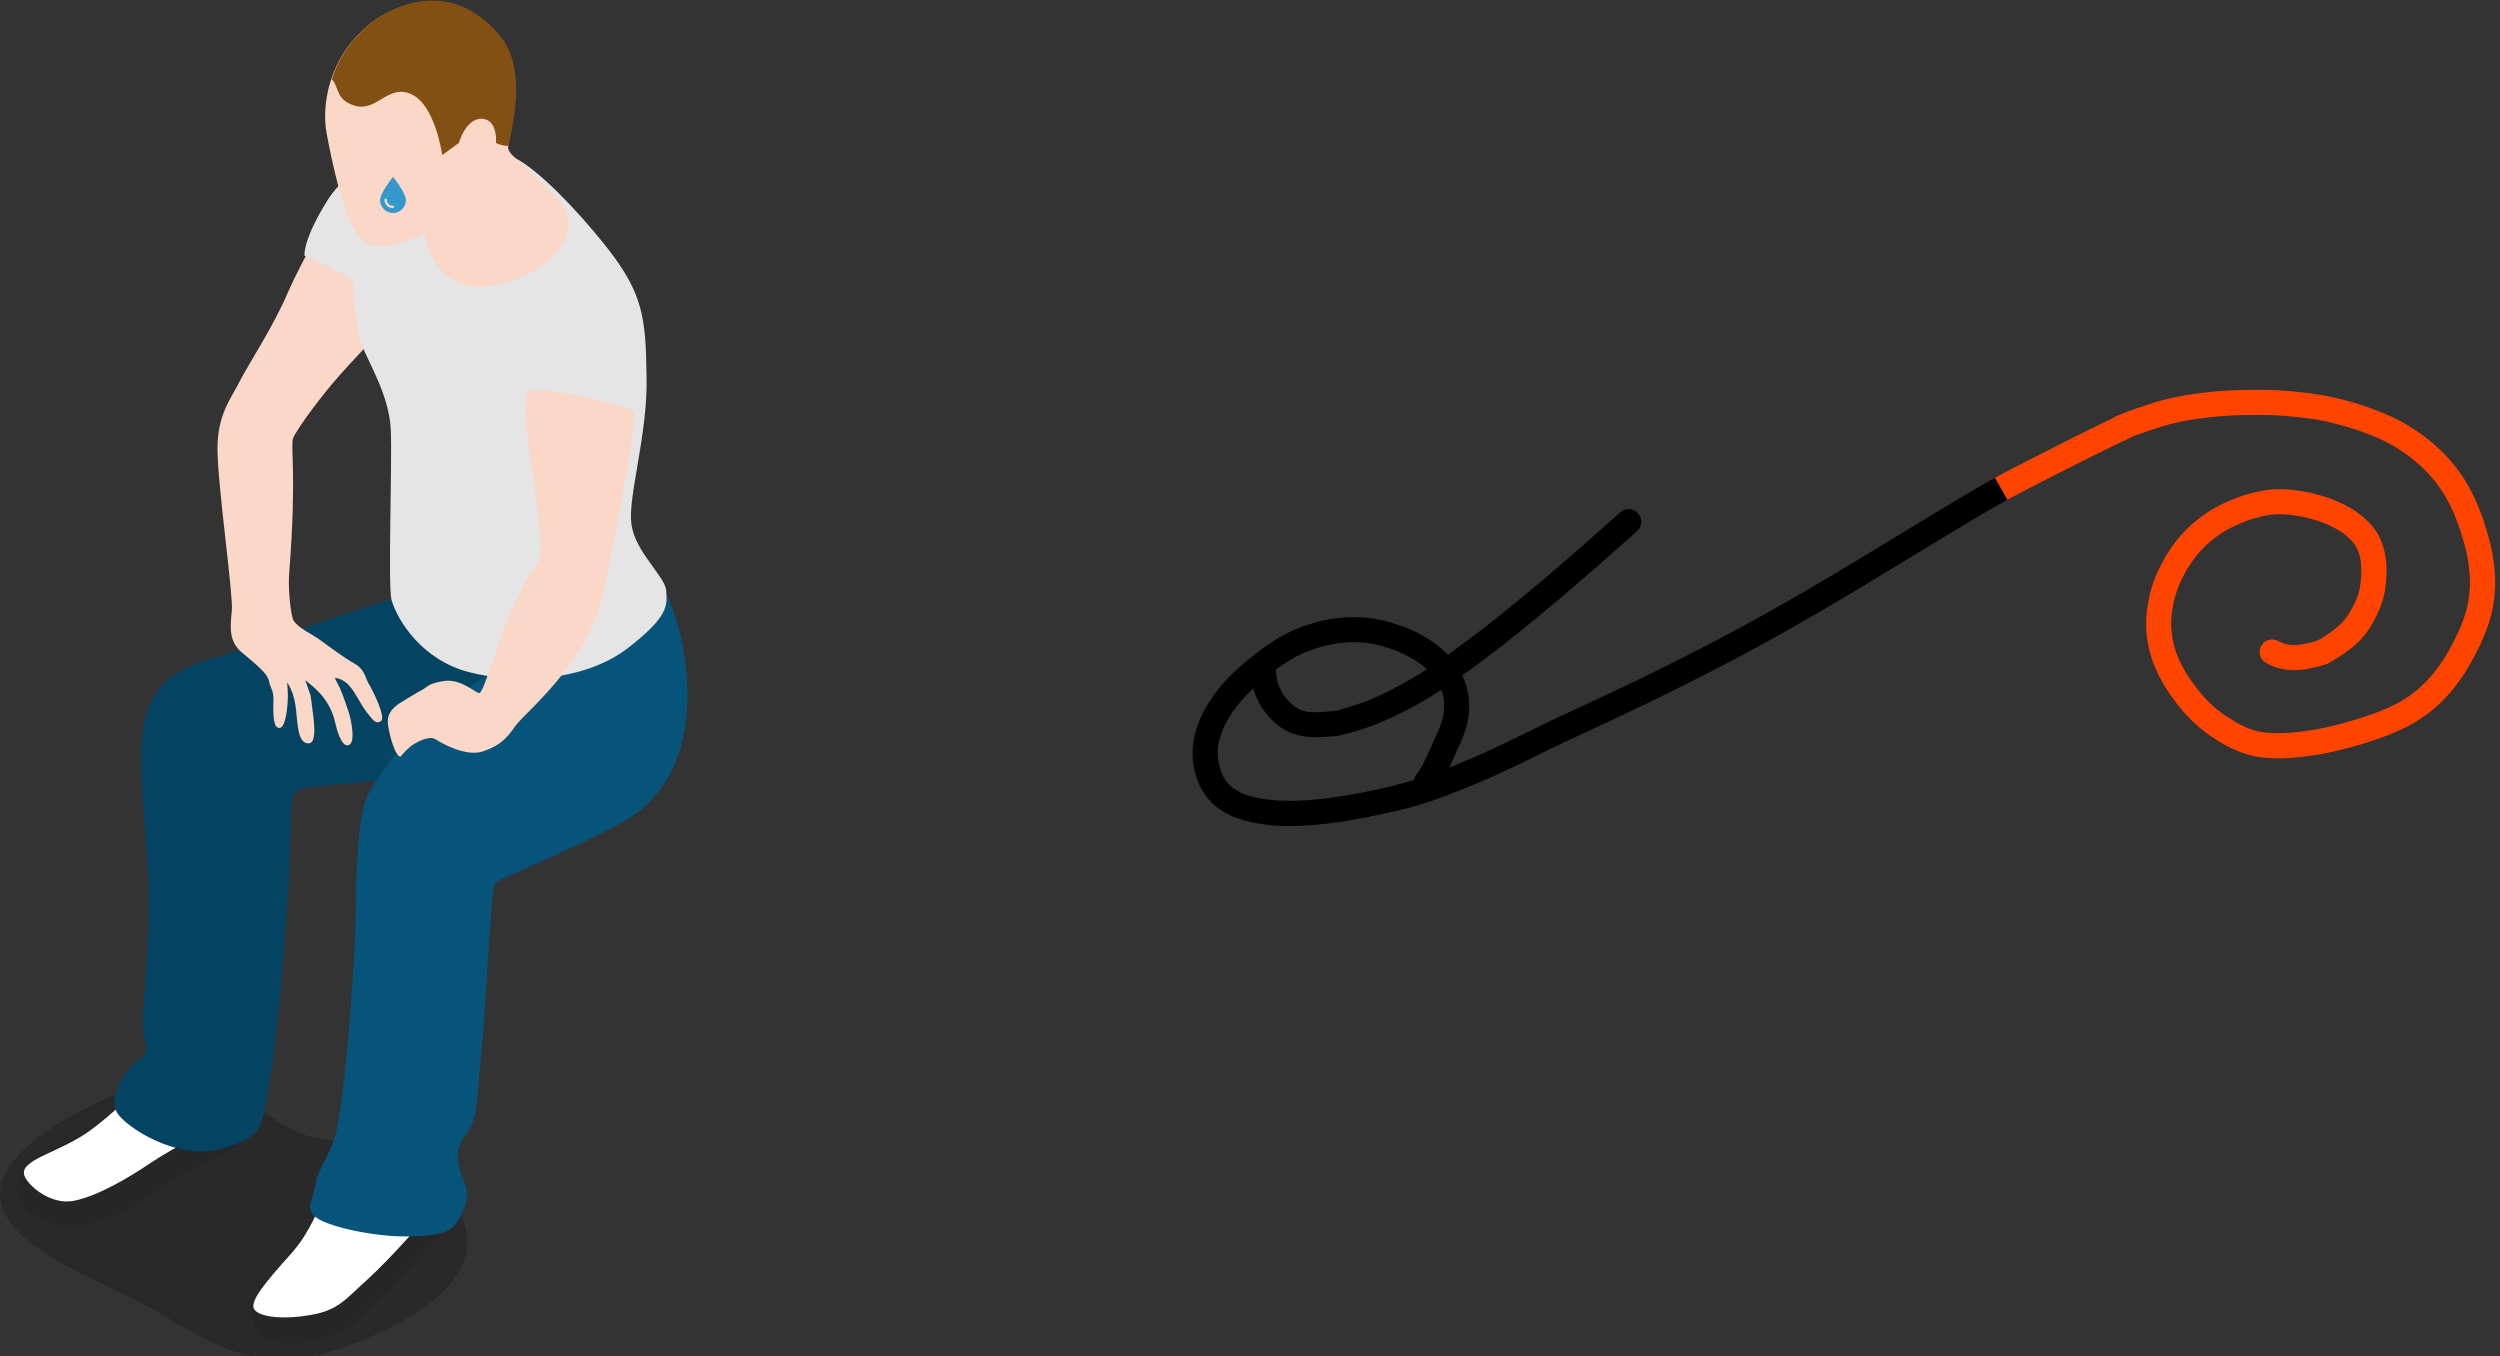 <?xml version="1.0" encoding="UTF-8" standalone="no"?>
<svg
   id="svg3224"
   version="1.1"
   viewBox="0 0 87.547 47.497"
   height="47.497mm"
   width="87.547mm"
   sodipodi:docname="42 jan li pilin ike. jan li pilin+ike..svg"
   inkscape:version="1.3 (0e150ed6c4, 2023-07-21)"
   xmlns:inkscape="http://www.inkscape.org/namespaces/inkscape"
   xmlns:sodipodi="http://sodipodi.sourceforge.net/DTD/sodipodi-0.dtd"
   xmlns="http://www.w3.org/2000/svg"
   xmlns:svg="http://www.w3.org/2000/svg"
   xmlns:rdf="http://www.w3.org/1999/02/22-rdf-syntax-ns#"
   xmlns:cc="http://creativecommons.org/ns#"
   xmlns:dc="http://purl.org/dc/elements/1.1/">
  <rect x="0" y="0" width="87.547" height="47.497" fill="#333333" stroke="none"/>
  <sodipodi:namedview
     id="namedview1"
     pagecolor="#ffffff"
     bordercolor="#000000"
     borderopacity="0.25"
     inkscape:showpageshadow="2"
     inkscape:pageopacity="0.0"
     inkscape:pagecheckerboard="0"
     inkscape:deskcolor="#d1d1d1"
     inkscape:document-units="mm"
     inkscape:zoom="2.8284271"
     inkscape:cx="198.87378"
     inkscape:cy="99.171726"
     inkscape:window-width="1920"
     inkscape:window-height="1051"
     inkscape:window-x="-9"
     inkscape:window-y="-9"
     inkscape:window-maximized="1"
     inkscape:current-layer="svg3224" />
  <defs
     id="defs3218" />
  <g
     transform="translate(-118.948,-113.051)"
     id="layer1">
    <g
       transform="matrix(0.265,0,0,0.265,116.547,98.817)"
       id="g4403">
      <path
         style="opacity:0.2"
         d="m 60.1,229.4 c 19.4,-9.4 10.1,-21.9 -9.2,-25.3 -8.4,-1.5 -13.5,-14.9 -34.6,-1.6 -16.9,10.8 0,17.9 8.6,22 12.1,5.7 17.2,13.7 35.2,4.9 z"
         id="path4357" />
      <path
         style="fill:#262626"
         d="m 11.5,209 c -0.6,2.5 0,4.3 2.4,5.6 2.4,1.2 4.8,2 9.2,0.3 4.4,-1.7 8.7,-5.6 13,-7.4 4.3,-1.8 6.9,-3.9 7,-7.9 0.1,-3.9 -13,-6.1 -16.4,-1.9 -3.4,4.2 -7.7,6.3 -9.8,7.4 -2.1,1.1 -4.8,1.6 -5.4,3.9 z"
         id="path4359" />
      <path
         style="fill:#ffffff"
         d="m 12.3,209.1 c 0.4,1.2 3.4,3.9 6.5,3.3 3.1,-0.6 7.2,-3 10.3,-5.1 3.2,-2.1 6.7,-3.8 9.1,-4.9 2.4,-1.1 -7.9,-8.1 -7.9,-8.1 0,0 -4.7,5.5 -9.6,9 -4,2.8 -9.2,3.7 -8.4,5.8 z"
         id="path4361" />
      <path
         style="fill:#262626"
         d="m 52.6,209.3 c -0.8,3.1 -2.4,6.9 -6.6,11.6 -4.2,4.6 -3.9,4.8 -3.6,6.5 0.3,1.7 0.2,3.3 3.6,3.7 3.4,0.3 6.3,-0.1 8.8,-1.7 2.4,-1.6 9.3,-8.8 11.1,-11.1 1.8,-2.3 3.1,-2.9 3.1,-6 0,-3.1 -16.4,-3 -16.4,-3 z"
         id="path4363" />
      <path
         style="fill:#ffffff"
         d="m 67.1,212.4 c -1.8,2.4 -6.4,7.6 -9.6,10.5 -2.7,2.4 -3.7,4 -7.5,4.6 -3.4,0.6 -6.5,0.3 -7.3,-0.7 -0.8,-1 1.4,-3.6 4.9,-7.5 3.6,-4 5.2,-10.6 5.2,-10.6 z"
         id="path4365" />
      <path
         style="fill:#06547a"
         d="m 67.8,130.9 c -7.6,1.7 -24.2,7.9 -29,9.3 C 34,141.6 29,143 28,150 c -1,7 1.1,16.4 0.7,25.7 -0.4,9.3 -1,13 -0.6,14.9 0.4,2 0.5,2.4 -1.3,3.7 -1.8,1.4 -3.2,4.6 -2.3,6.4 1,1.8 7.9,6.5 13.9,4.8 6,-1.7 5.2,-3.3 6.3,-9.2 1.1,-5.9 1.8,-15.9 2.4,-24.4 0.6,-8.5 0,-12.7 1.1,-13.6 1.1,-1 7.4,-0.6 17.2,-2.5 9.8,-1.9 20.6,-9.2 20.6,-9.2 z"
         id="path4367" />
      <path
         style="opacity:0.2"
         d="m 67.8,130.9 c -7.6,1.7 -24.2,7.9 -29,9.3 C 34,141.6 29,143 28,150 c -1,7 1.1,16.4 0.7,25.7 -0.4,9.3 -1,13 -0.6,14.9 0.4,2 0.5,2.4 -1.3,3.7 -1.8,1.4 -3.2,4.6 -2.3,6.4 1,1.8 7.9,6.5 13.9,4.8 6,-1.7 5.2,-3.3 6.3,-9.2 1.1,-5.9 1.8,-15.9 2.4,-24.4 0.6,-8.5 0,-12.7 1.1,-13.6 1.1,-1 7.4,-0.6 17.2,-2.5 9.8,-1.9 20.6,-9.2 20.6,-9.2 z"
         id="path4369" />
      <path
         style="fill:#06547a"
         d="m 73.9,142.8 c -6.3,3.1 -15.3,12.7 -16.6,16.9 -1.3,4.2 -1.2,13.9 -1.3,17.2 -0.1,3.2 -1.2,21.9 -2.7,27.1 -0.8,2.6 -2.3,4.3 -2.6,6.4 -0.3,2.1 -1.3,2.7 -0.1,4 1.2,1.3 7.9,2.8 12.4,2.7 4.5,-0.1 5.7,-0.6 6.7,-2.3 1,-1.7 1.5,-3.2 0.5,-5.5 -1,-2.3 -0.9,-4.2 0.6,-5.9 1.5,-1.7 1.4,-6.4 1.8,-9.9 0.7,-6.1 1.3,-22.5 1.9,-23.1 0.6,-0.6 11.7,-5.1 17.1,-8.2 6.6,-3.8 9.1,-11.4 8.1,-20.3 -1,-8.9 -4.4,-12.7 -4.4,-12.7 z"
         id="path4371" />
      <path
         style="fill:#fbd7c7"
         d="m 50.3,85.9 c -0.8,1.7 -1.9,3.5 -3.3,6.7 -1.7,4 -5,9.1 -6.1,11.2 -1.3,2.6 -3.1,4.6 -3.1,9.2 0,4.8 2.1,19.3 1.9,21.4 -0.2,2 -0.5,4.1 1.4,5.6 1.9,1.6 3.3,2.7 3.5,3.7 0.2,1 0.6,1.2 0.6,2.4 -0.1,2.7 0.1,3.7 0.7,3.8 1,0.2 1.2,-3.3 1.2,-4.2 0,-0.9 -0.1,-1.8 -0.1,-1.8 0,0 0.8,1 1.1,3 0.3,2 0.2,4.6 1.4,5 1.2,0.4 1.2,-1.4 1,-3.2 -0.2,-1.8 -0.4,-3.1 -0.4,-3.1 l -0.7,-2 c 0,0 1.9,1.4 2.7,2.7 0.7,1 1.1,2.1 1.3,3.1 0.2,0.9 0.8,2.9 1.6,2.8 1,-0.1 0.6,-2.4 0.4,-3.4 -0.2,-1 -1.2,-3.7 -1.4,-4.1 -0.2,-0.4 -0.7,-1.4 -0.7,-1.4 0,0 1,0 1.9,1 0.9,1 1.5,2.5 2.3,3.5 0.8,1 1.2,1.7 1.9,1.2 0.7,-0.5 -1.1,-4.1 -1.6,-4.9 -0.5,-0.9 -0.6,-2 -1.9,-2.7 -1.3,-0.7 -3.7,-2.5 -4.8,-3.3 -1.2,-0.8 -3.2,-1.7 -3.4,-2.8 -0.3,-1.2 -0.6,-4.1 -0.4,-6.2 1,-12.9 0.1,-16.5 0.5,-17.5 0.5,-1.2 4,-6.1 7.5,-9.8 3.5,-3.7 6.7,-7.4 6.7,-7.4 z"
         id="path4373" />
      <path
         style="fill:#e5e5e5"
         d="m 64,75.2 c -4.5,0.2 -8.6,0 -11.8,5.2 -3.2,5.2 -2.9,7.1 -2.9,7.1 0,0 6,2.6 6.3,3.3 0.3,0.7 0.3,5.8 1.2,8.3 0.9,2.5 3.7,6.8 3.9,11.4 0.2,4.6 -0.4,20.7 0.1,22.5 0.8,2.8 4.1,7.9 10.1,9.5 6,1.6 15.3,1.4 21.2,-3.2 5.4,-4.2 5.1,-5.6 5,-7.5 C 97,129.9 93,126.7 92.5,123 92,119.3 94.7,111.1 94.5,103.4 94.4,95.7 94,92.5 89.4,86.6 85,81 80.2,76.3 77.5,74.8 74.1,72.8 64,75.2 64,75.2 Z"
         id="path4375" />
      <path
         style="fill:#fbd7c7"
         d="m 65.2,84.6 c 0,0 1,8 8.5,6.9 7.4,-1.1 10.7,-5.6 10.5,-8.4 -0.2,-2.4 -2.3,-4 -4.6,-6.3 -1.6,-1.7 -3.5,-2.7 -3.4,-3.7 0.2,-2 2.7,-9.9 -1.2,-14.6 -6.6,-7.9 -14.4,-3.6 -16.7,-1.9 -6,4.6 -6.7,11.2 -6.1,14.6 0.6,3.3 2.5,12.9 5,14.5 2.4,1.7 8,-1.1 8,-1.1 z"
         id="path4377" />
      <path
         style="fill:#825012"
         d="m 74.6,72.6 c 0,0 0.7,0.4 1.7,0.4 v 0 C 76.5,71 79,63.1 75.1,58.4 68.5,50.5 60.7,54.8 58.4,56.5 c -3,2.3 -4.7,5.1 -5.5,7.7 1,0.9 0.4,2.7 3.1,3.5 2.9,0.8 4.4,-3 7.5,-1.5 3.1,1.5 4,8 4,8 l 2.2,-1.6 c 0,0 0.9,-3.3 3.1,-3.2 2.1,0.2 1.8,3.2 1.8,3.2 z"
         id="path4379" />
      <path
         style="fill:#fbd7c7"
         d="m 62,153.7 c 0,0 1,-1.3 2,-1.8 0.9,-0.5 2,-0.9 2.6,-0.5 0.6,0.4 4,2.4 6.3,1.6 2.3,-0.8 3.1,-1.7 4.3,-3.4 1.2,-1.7 9.6,-8.3 11.5,-17.3 1.9,-9 4.7,-23.4 4.1,-24.2 -0.5,-0.8 -12.2,-3.5 -13.7,-2.7 -1.5,0.8 0.2,9.5 0.7,13.4 0.5,3.9 1.1,8.3 0.3,9.3 -0.8,0.9 -2.7,4.4 -4.3,8.4 -1.5,3.9 -2.9,8.8 -3.4,8.8 -0.5,0 -2.4,-1.9 -4.6,-1.6 -2.2,0.3 -2.2,0.8 -3,1.2 -0.6,0.3 -1.7,1 -2.7,1.6 -1,0.6 -1.8,1.4 -1.8,2.5 0,1.1 0.9,4.7 1.7,4.7 z"
         id="path4381" />
    </g>
    <path
       style="clip-rule:evenodd;fill:#3399cc;fill-opacity:1;fill-rule:evenodd;stroke-width:0.042"
       d="m 132.711,119.243 c 0,0 -0.452,0.566 -0.452,0.815 0,0.249 0.203,0.452 0.452,0.452 0.249,0 0.452,-0.203 0.452,-0.452 0,-0.249 -0.452,-0.815 -0.452,-0.815 z m -0.004,1.097 c -0.165,0 -0.295,-0.131 -0.295,-0.295 0,-0.025 0.017,-0.042 0.042,-0.042 0.025,0 0.042,0.017 0.042,0.042 0,0.118 0.093,0.211 0.211,0.211 0.025,0 0.042,0.017 0.042,0.042 0,0.025 -0.017,0.042 -0.042,0.042 z"
       id="path4405" />
  </g>
  <path
     style="fill:#000000;fill-opacity:1;fill-rule:nonzero;stroke:none;stroke-width:0.265"
     d="m 69.864,16.731 c -0.766,0.42 -1.508,0.882 -2.258,1.328 -1.232,0.744 -2.458,1.5 -3.696,2.235 -1.111,0.655 -2.233,1.291 -3.369,1.9 -1.052,0.553 -2.109,1.095 -3.179,1.611 -0.911,0.434 -1.823,0.868 -2.742,1.286 -0.841,0.393 -1.665,0.823 -2.51,1.209 -0.742,0.336 -1.496,0.651 -2.267,0.914 -0.728,0.236 -1.467,0.412 -2.219,0.556 -0.736,0.14 -1.478,0.248 -2.228,0.272 -0.623,0.01 -1.246,-0.027 -1.84,-0.234 -0.366,-0.183 -0.599,-0.325 -0.769,-0.714 -0.162,-0.465 -0.204,-0.796 -0.059,-1.28 0.031,-0.088 0.058,-0.177 0.094,-0.263 0.227,-0.538 0.6,-1 1.019,-1.401 0.536,-0.482 1.128,-0.978 1.791,-1.276 0.13,-0.059 0.268,-0.1 0.402,-0.15 0.134,-0.039 0.266,-0.084 0.402,-0.117 0.637,-0.154 1.297,-0.166 1.931,0.008 0.275,0.088 0.44,0.132 0.703,0.249 0.385,0.172 0.745,0.401 1.035,0.709 0.053,0.069 0.11,0.135 0.158,0.206 0.127,0.187 0.238,0.41 0.284,0.633 0.034,0.167 0.022,0.275 0.019,0.444 -0.008,0.068 -0.01,0.136 -0.023,0.203 -0.086,0.42 -0.312,0.799 -0.469,1.192 -0.138,0.295 -0.259,0.606 -0.464,0.863 -0.382,0.491 0.313,1.031 0.695,0.54 l -1.3e-5,3.7e-5 c 0.248,-0.307 0.401,-0.676 0.567,-1.03 0.179,-0.434 0.416,-0.856 0.517,-1.318 0.024,-0.109 0.034,-0.22 0.05,-0.33 0.049,-0.61 -0.079,-1.12 -0.412,-1.636 -0.066,-0.102 -0.144,-0.196 -0.216,-0.294 -0.368,-0.419 -0.833,-0.734 -1.339,-0.965 -0.327,-0.15 -0.494,-0.193 -0.834,-0.303 -0.774,-0.217 -1.582,-0.216 -2.363,-0.035 -0.162,0.038 -0.321,0.09 -0.481,0.135 -0.976,0.308 -1.786,0.944 -2.539,1.617 -0.502,0.477 -0.944,1.029 -1.222,1.669 -0.049,0.113 -0.087,0.231 -0.13,0.347 -0.138,0.431 -0.18,0.88 -0.101,1.326 0.04,0.228 0.081,0.326 0.153,0.542 0.188,0.464 0.49,0.812 0.921,1.067 0.091,0.054 0.187,0.097 0.28,0.146 0.588,0.226 1.221,0.324 1.85,0.335 0.134,0.002 0.268,-0.003 0.403,-0.005 0.8,-0.024 1.594,-0.138 2.38,-0.287 0.512,-0.108 1.027,-0.209 1.534,-0.343 0.36,-0.095 0.436,-0.125 0.793,-0.24 0.803,-0.273 1.586,-0.601 2.358,-0.95 0.849,-0.387 1.676,-0.818 2.521,-1.213 0.921,-0.419 1.834,-0.854 2.748,-1.289 1.081,-0.521 2.149,-1.068 3.211,-1.627 1.149,-0.616 2.283,-1.259 3.406,-1.921 1.241,-0.737 2.469,-1.494 3.704,-2.24 0.743,-0.442 1.478,-0.899 2.236,-1.315"
     id="path4" />
  <path
     style="fill:#ff4400;fill-opacity:1;fill-rule:nonzero;stroke:none;stroke-width:0.265"
     d="m 70.297,17.497 c 0.367,-0.201 0.697,-0.368 1.069,-0.56 0.93,-0.475 1.86,-0.949 2.8,-1.403 0.125,-0.06 0.251,-0.12 0.376,-0.181 0.561,-0.27 0.18,-1.063 -0.381,-0.793 v 0 c -0.126,0.06 -0.252,0.121 -0.378,0.182 -0.947,0.458 -1.883,0.935 -2.82,1.413 -0.39,0.201 -0.714,0.365 -1.099,0.576"
     id="path1" />
  <path
     id="path2"
     style="fill:#ff4400;fill-opacity:1;fill-rule:nonzero;stroke:none;stroke-width:0.265"
     d="m 79.245,13.652 c -0.533,-0.001 -1.067,0.002 -1.598,0.049 -0.453,0.043 -0.906,0.094 -1.353,0.182 -0.363,0.074 -0.722,0.162 -1.071,0.285 -0.276,0.089 -0.552,0.179 -0.822,0.285 -0.127,0.052 -0.257,0.103 -0.375,0.174 -0.528,0.33 -0.061,1.076 0.467,0.746 0.078,-0.041 0.161,-0.073 0.243,-0.106 0.25,-0.097 0.504,-0.18 0.759,-0.263 0.318,-0.113 0.646,-0.192 0.976,-0.259 0.416,-0.081 0.838,-0.128 1.26,-0.168 0.503,-0.044 1.008,-0.046 1.513,-0.045 0.523,-0.001 1.043,0.054 1.562,0.114 0.565,0.072 1.112,0.215 1.655,0.384 0.339,0.115 0.674,0.241 0.996,0.396 0.207,0.1 0.237,0.122 0.434,0.234 0.343,0.204 0.66,0.449 0.949,0.724 0.057,0.054 0.111,0.11 0.166,0.165 0.281,0.302 0.527,0.638 0.721,1.002 0.041,0.077 0.078,0.156 0.116,0.234 0.232,0.48 0.385,0.993 0.519,1.507 0.094,0.421 0.146,0.853 0.128,1.285 -0.004,0.088 -0.014,0.176 -0.021,0.264 -0.051,0.486 -0.22,0.949 -0.428,1.388 -0.046,0.096 -0.095,0.19 -0.142,0.285 -0.184,0.363 -0.399,0.713 -0.655,1.03 -0.16,0.199 -0.216,0.248 -0.392,0.431 -0.287,0.275 -0.611,0.505 -0.964,0.687 -0.218,0.112 -0.384,0.176 -0.611,0.27 -0.578,0.22 -1.173,0.394 -1.776,0.531 -0.114,0.026 -0.228,0.047 -0.343,0.071 -0.419,0.071 -0.842,0.131 -1.267,0.139 -0.246,0.005 -0.309,-0.005 -0.551,-0.021 -0.084,-0.012 -0.168,-0.019 -0.251,-0.037 -0.436,-0.093 -0.824,-0.336 -1.191,-0.576 -0.379,-0.259 -0.703,-0.589 -0.983,-0.95 -0.054,-0.07 -0.105,-0.142 -0.157,-0.213 -0.193,-0.273 -0.365,-0.563 -0.492,-0.874 -0.079,-0.194 -0.09,-0.251 -0.148,-0.452 -0.074,-0.305 -0.102,-0.62 -0.078,-0.933 0.014,-0.186 0.041,-0.307 0.073,-0.492 0.089,-0.431 0.267,-0.84 0.493,-1.217 0.045,-0.075 0.094,-0.146 0.142,-0.219 0.18,-0.268 0.399,-0.508 0.643,-0.718 0.139,-0.12 0.201,-0.16 0.349,-0.267 0.342,-0.232 0.723,-0.391 1.111,-0.528 0.242,-0.066 0.488,-0.135 0.738,-0.159 0.147,-0.014 0.232,-0.009 0.381,-0.006 0.287,0.018 0.572,0.06 0.851,0.129 0.16,0.039 0.237,0.066 0.394,0.114 0.227,0.082 0.452,0.178 0.66,0.301 0.112,0.066 0.148,0.097 0.252,0.173 0.137,0.115 0.273,0.238 0.367,0.392 0.047,0.078 0.066,0.137 0.1,0.222 0.106,0.288 0.103,0.574 0.088,0.875 -0.013,0.198 -0.037,0.395 -0.097,0.585 -0.035,0.112 -0.061,0.164 -0.107,0.273 -0.102,0.218 -0.215,0.435 -0.367,0.623 -0.025,0.031 -0.054,0.059 -0.081,0.089 -0.196,0.209 -0.432,0.372 -0.673,0.523 -0.088,0.055 -0.115,0.082 -0.228,0.126 -0.012,0.004 -0.025,0.009 -0.037,0.013 -0.018,0.007 -0.031,0.012 -0.054,0.02 -0.002,9.26e-4 -0.003,0.002 -0.004,0.003 -1.28e-4,7.6e-5 -3.89e-4,-7.6e-5 -5.17e-4,0 -0.035,0.009 -0.07,0.017 -0.104,0.026 -0.187,0.043 -0.376,0.087 -0.569,0.092 -0.026,-6.61e-4 -0.052,-6.22e-4 -0.078,-0.002 -0.114,-0.006 -0.226,-0.028 -0.334,-0.065 -0.05,-0.017 -0.1,-0.035 -0.144,-0.064 -0.545,-0.297 -0.965,0.471 -0.425,0.77 6.77e-4,3.79e-4 0.001,6.55e-4 0.002,10e-4 9.22e-4,4.58e-4 9.7e-4,7.5e-4 0.002,0.001 0.035,0.02 0.071,0.039 0.107,0.056 0.068,0.031 0.083,0.035 0.157,0.063 0.178,0.063 0.363,0.101 0.551,0.114 0.044,0.003 0.088,0.004 0.131,0.006 0.271,0.003 0.536,-0.053 0.798,-0.114 0.04,-0.01 0.079,-0.02 0.119,-0.029 0.039,-0.01 0.076,-0.024 0.111,-0.041 0.065,-0.009 0.133,-0.031 0.201,-0.071 0.177,-0.104 0.088,-0.05 0.269,-0.16 0.313,-0.198 0.616,-0.413 0.866,-0.688 0.042,-0.049 0.087,-0.097 0.127,-0.148 0.194,-0.244 0.341,-0.521 0.47,-0.803 0.067,-0.162 0.096,-0.22 0.147,-0.389 0.075,-0.25 0.109,-0.509 0.126,-0.768 0.007,-0.153 0.015,-0.257 0.009,-0.411 -0.01,-0.29 -0.064,-0.576 -0.165,-0.849 -0.077,-0.177 -0.093,-0.233 -0.2,-0.397 -0.149,-0.228 -0.35,-0.417 -0.562,-0.586 -0.151,-0.109 -0.186,-0.14 -0.349,-0.234 -0.259,-0.151 -0.537,-0.268 -0.82,-0.367 -0.192,-0.059 -0.269,-0.086 -0.467,-0.133 -0.337,-0.081 -0.682,-0.13 -1.028,-0.149 -0.226,-0.001 -0.295,-0.008 -0.519,0.015 -0.307,0.033 -0.608,0.116 -0.904,0.201 -0.467,0.167 -0.924,0.362 -1.334,0.645 -0.187,0.136 -0.253,0.179 -0.429,0.333 -0.299,0.261 -0.566,0.559 -0.787,0.89 -0.057,0.089 -0.117,0.177 -0.171,0.268 -0.274,0.462 -0.483,0.964 -0.589,1.492 -0.042,0.246 -0.069,0.367 -0.086,0.618 -0.027,0.406 0.014,0.814 0.113,1.208 0.076,0.254 0.089,0.321 0.191,0.566 0.153,0.367 0.356,0.711 0.586,1.034 0.061,0.082 0.12,0.166 0.183,0.246 0.338,0.432 0.73,0.823 1.185,1.131 0.093,0.06 0.184,0.123 0.279,0.181 0.486,0.295 1.014,0.523 1.585,0.572 0.291,0.018 0.356,0.029 0.651,0.022 0.472,-0.011 0.94,-0.076 1.405,-0.157 0.124,-0.026 0.248,-0.05 0.372,-0.078 0.647,-0.147 1.287,-0.335 1.906,-0.574 0.276,-0.116 0.439,-0.178 0.705,-0.317 0.427,-0.223 0.819,-0.507 1.165,-0.842 0.209,-0.219 0.271,-0.274 0.46,-0.512 0.288,-0.361 0.53,-0.756 0.739,-1.167 0.128,-0.258 0.195,-0.382 0.305,-0.649 0.177,-0.431 0.311,-0.883 0.356,-1.348 0.008,-0.11 0.02,-0.22 0.024,-0.33 0.019,-0.507 -0.044,-1.014 -0.157,-1.508 -0.15,-0.573 -0.323,-1.144 -0.583,-1.678 -0.047,-0.094 -0.091,-0.188 -0.141,-0.281 -0.233,-0.432 -0.527,-0.829 -0.863,-1.186 -0.065,-0.064 -0.129,-0.129 -0.195,-0.192 -0.337,-0.319 -0.707,-0.602 -1.106,-0.839 -0.082,-0.046 -0.163,-0.095 -0.246,-0.139 -0.433,-0.232 -0.892,-0.41 -1.357,-0.566 -0.249,-0.077 -0.355,-0.113 -0.61,-0.179 -0.397,-0.103 -0.8,-0.184 -1.206,-0.239 C 80.354,13.708 79.801,13.65 79.245,13.652 Z" />
  <path
     style="fill:#000000;fill-opacity:1;fill-rule:nonzero;stroke:none;stroke-width:0.265"
     id="path3"
     d="m 43.812,23.625 c 0.011,0.253 0.068,0.507 0.164,0.741 0.039,0.094 0.087,0.183 0.13,0.275 0.067,0.102 0.127,0.209 0.201,0.306 0.286,0.368 0.672,0.682 1.135,0.795 0.528,0.129 0.9,0.06 1.436,0.025 0.335,-0.097 0.676,-0.172 1.004,-0.29 0.841,-0.304 1.654,-0.725 2.408,-1.202 0.494,-0.313 0.968,-0.658 1.44,-1.004 1.141,-0.838 1.806,-1.411 2.9,-2.312 1.82,-1.572 0.928,-0.791 2.676,-2.341 0.466,-0.413 -0.118,-1.071 -0.584,-0.659 v 0 c -1.735,1.537 -0.851,0.764 -2.652,2.32 -1.092,0.899 -1.708,1.433 -2.844,2.27 -0.928,0.684 -1.561,1.131 -2.572,1.641 -0.801,0.405 -1.041,0.448 -1.84,0.699 -0.3,0.025 -0.733,0.085 -1.048,0.034 -0.302,-0.048 -0.54,-0.242 -0.729,-0.47 -0.051,-0.061 -0.092,-0.13 -0.137,-0.194 -0.031,-0.062 -0.065,-0.124 -0.093,-0.187 -0.062,-0.141 -0.098,-0.294 -0.114,-0.447 0,-0.622 -0.88,-0.622 -0.88,0 z" />
</svg>
